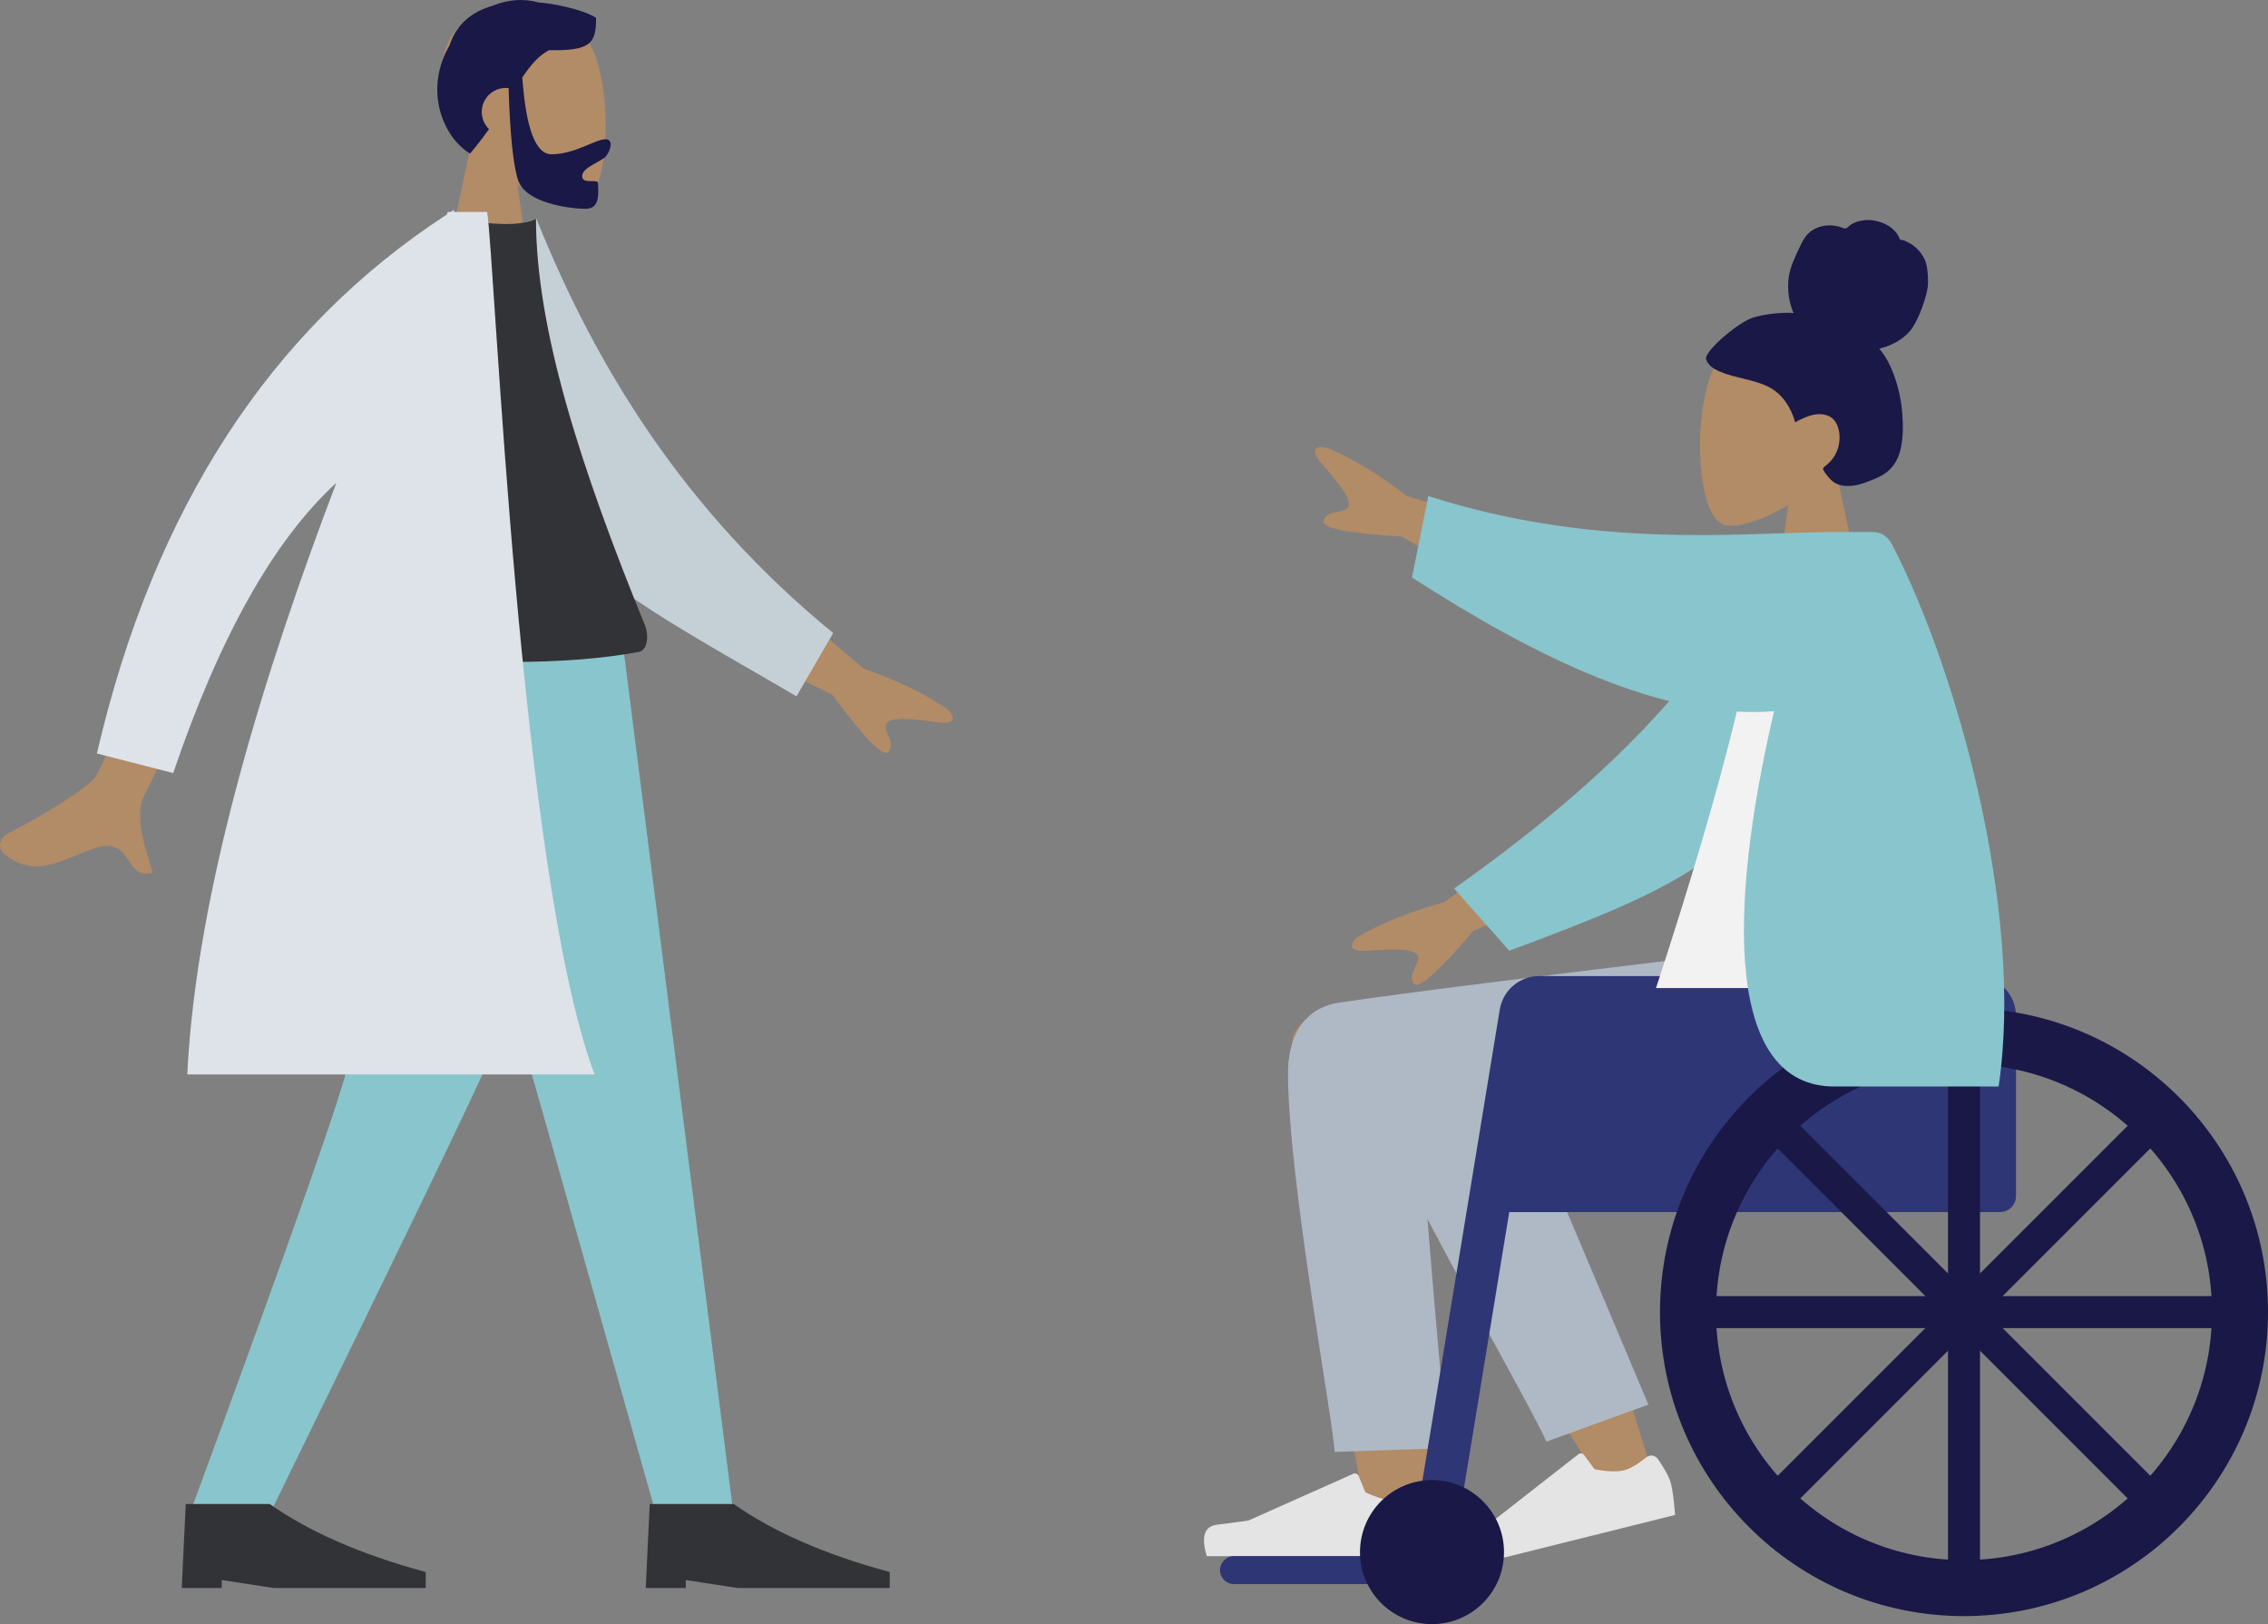 <svg width="567" height="406" viewBox="0 0 567 406" fill="none" xmlns="http://www.w3.org/2000/svg">
<rect x="0" y="0" width="567" height="406" fill="#808080" stroke="none"/>
<path fill-rule="evenodd" clip-rule="evenodd" d="M458.738 116.49C463.346 111.081 466.464 104.453 465.943 97.025C464.442 75.625 434.651 80.333 428.857 91.134C423.062 101.935 423.75 129.333 431.24 131.263C434.226 132.033 440.589 130.147 447.065 126.244L443 155H467L458.738 116.49Z" fill="#B28B67"/>
<path fill-rule="evenodd" clip-rule="evenodd" d="M438.336 79.37C441.616 78.37 446.377 78.031 448.379 78.26C447.24 75.531 446.788 72.49 447.156 69.529C447.515 66.652 448.8 64.202 449.989 61.635C450.537 60.452 451.158 59.275 452.084 58.37C453.028 57.448 454.222 56.84 455.474 56.549C456.755 56.252 458.095 56.277 459.378 56.547C459.946 56.666 460.455 56.925 461.012 57.07C461.582 57.218 461.859 56.861 462.273 56.502C463.27 55.638 464.732 55.211 465.994 55.059C467.41 54.888 468.879 55.101 470.229 55.566C471.543 56.019 472.805 56.755 473.755 57.827C474.178 58.304 474.562 58.847 474.812 59.446C474.914 59.692 474.931 59.838 475.177 59.928C475.404 60.012 475.669 60.014 475.904 60.093C478.169 60.861 480.107 62.612 481.162 64.859C481.777 66.171 482.068 68.48 481.989 71.068C481.909 73.656 479.572 80.408 477.387 82.871C475.436 85.07 472.568 86.52 469.801 87.155C471.638 89.255 472.86 91.878 473.765 94.547C474.747 97.445 475.355 100.457 475.579 103.525C475.792 106.44 475.812 109.524 475.129 112.377C474.489 115.045 473.122 117.234 470.839 118.622C469.794 119.258 468.669 119.736 467.537 120.173C466.422 120.603 465.304 121.022 464.136 121.263C461.925 121.72 459.378 121.642 457.675 119.882C457.061 119.248 456.386 118.451 455.939 117.676C455.778 117.397 455.68 117.215 455.876 116.943C456.11 116.616 456.489 116.366 456.79 116.111C458.507 114.656 459.57 112.713 459.837 110.405C460.109 108.063 459.48 105.039 457.203 104.017C454.392 102.755 451.296 104.204 448.797 105.554C447.735 101.806 445.555 98.431 442.137 96.712C438.355 94.811 434.015 94.588 430.129 92.956C429.116 92.531 428.085 92.048 427.339 91.182C427.027 90.82 426.662 90.35 426.537 89.871C426.374 89.242 426.78 88.715 427.093 88.224C428.755 85.624 435.057 80.37 438.336 79.37Z" fill="#191847"/>
<path fill-rule="evenodd" clip-rule="evenodd" d="M348.116 256.096C340.936 246.358 322.989 252.804 323 260.865C323.028 282.031 342.343 382.512 343.352 388.856C344.36 395.2 355.163 397.275 355.792 389.348C356.793 376.736 358.653 333.013 356.792 312.671C356.249 306.73 355.676 300.987 355.099 295.607C365.25 313.843 380.686 339.619 401.407 372.934L412.923 367.672C403.88 337.876 396.464 316.841 390.677 304.566C380.767 283.55 371.475 265.552 367.564 259.212C362.398 250.838 354.019 251.949 348.116 256.096Z" fill="#B28B67"/>
<path fill-rule="evenodd" clip-rule="evenodd" d="M412.1 351.125L372.573 257.487C363.103 242.255 336.554 260.587 339.783 269.422C347.115 289.479 384.4 354.414 386.585 360.39L412.1 351.125Z" fill="#AFB9C5"/>
<path fill-rule="evenodd" clip-rule="evenodd" d="M322 268.176C322 294.718 333.634 357.106 333.642 362.95L361.824 362C356.898 307.757 354.82 280.452 355.591 280.084C357.327 279.257 426.738 289.691 447.555 290.479C477.574 291.615 489.992 273.199 491 238.25H432.852C383.131 244.186 350.452 248.314 334.815 250.634C324.774 252.125 322 260.865 322 268.176Z" fill="#AFB9C5"/>
<path fill-rule="evenodd" clip-rule="evenodd" d="M414.482 364.736C416.29 367.363 417.373 369.396 417.732 370.835C418.168 372.584 418.513 375.21 418.767 378.713C416.738 379.219 398.495 383.767 364.041 392.357C361.447 388.01 361.635 385.267 364.605 384.129C367.576 382.99 370.037 382.017 371.988 381.209L394.597 363.528C395.032 363.187 395.661 363.264 396.001 363.699C396.007 363.707 396.012 363.714 396.018 363.722L398.642 367.28C401.808 367.897 404.278 367.984 406.052 367.542C407.493 367.182 409.337 366.104 411.586 364.307L411.586 364.307C412.449 363.618 413.707 363.758 414.397 364.621C414.427 364.659 414.455 364.697 414.482 364.736Z" fill="#E4E4E4"/>
<path fill-rule="evenodd" clip-rule="evenodd" d="M357.322 374.402C358.441 377.388 359 379.623 359 381.106C359 382.909 358.7 385.54 358.099 389C356.007 389 337.206 389 301.697 389C300.231 384.155 301.077 381.539 304.235 381.152C307.393 380.766 310.016 380.417 312.105 380.106L338.32 368.419C338.824 368.194 339.416 368.421 339.641 368.925C339.644 368.934 339.648 368.942 339.652 368.951L341.337 373.039C344.26 374.403 346.636 375.085 348.463 375.085C349.948 375.085 351.999 374.485 354.616 373.286L354.616 373.285C355.62 372.825 356.807 373.266 357.267 374.27C357.287 374.313 357.305 374.357 357.322 374.402Z" fill="#E4E4E4"/>
<path d="M308.5 389H354.5C356.433 389 358 390.567 358 392.5C358 394.433 356.433 396 354.5 396H308.5C306.567 396 305 394.433 305 392.5C305 390.567 306.567 389 308.5 389Z" fill="#2F3676"/>
<path fill-rule="evenodd" clip-rule="evenodd" d="M494 244H387C381.477 244 377 248.477 377 254V303H500C502.209 303 504 301.209 504 299V254C504 248.477 499.523 244 494 244Z" fill="#2F3676"/>
<path fill-rule="evenodd" clip-rule="evenodd" d="M387 244H384.806C379.909 244 375.732 247.547 374.938 252.38L353 386H363.686" fill="#2F3676"/>
<path d="M358 406C348.059 406 340 397.941 340 388C340 378.059 348.059 370 358 370C367.941 370 376 378.059 376 388C376 397.941 367.941 406 358 406Z" fill="#191847"/>
<path fill-rule="evenodd" clip-rule="evenodd" d="M491 404C532.974 404 567 369.974 567 328C567 286.026 532.974 252 491 252C449.026 252 415 286.026 415 328C415 369.974 449.026 404 491 404ZM491 390C456.758 390 429 362.242 429 328C429 293.758 456.758 266 491 266C525.242 266 553 293.758 553 328C553 362.242 525.242 390 491 390Z" fill="#191847"/>
<path d="M487 262H495V394H487V262Z" fill="#191847"/>
<path d="M442.917 282.745L445.745 279.917C446.526 279.136 447.793 279.136 448.574 279.917L539.083 370.426C539.864 371.207 539.864 372.474 539.083 373.255L536.255 376.083C535.474 376.864 534.207 376.864 533.426 376.083L442.917 285.574C442.136 284.792 442.136 283.526 442.917 282.745Z" fill="#191847"/>
<path d="M425 330V326C425 324.895 425.895 324 427 324H555C556.105 324 557 324.895 557 326V330C557 331.105 556.105 332 555 332H427C425.895 332 425 331.105 425 330Z" fill="#191847"/>
<path d="M445.745 376.083L442.917 373.255C442.136 372.474 442.136 371.207 442.917 370.426L533.426 279.917C534.207 279.136 535.474 279.136 536.255 279.917L539.083 282.745C539.864 283.526 539.864 284.793 539.083 285.574L448.574 376.083C447.793 376.864 446.526 376.864 445.745 376.083Z" fill="#191847"/>
<path fill-rule="evenodd" clip-rule="evenodd" d="M389.544 135.341L351.64 123.962C344.569 118.458 337.899 114.433 331.631 111.889C329.808 111.545 326.79 111.745 330.562 116.023C334.333 120.301 338.108 124.971 337.031 126.765C335.954 128.559 332.031 127.206 330.895 130.048C330.138 131.942 336.638 133.299 350.395 134.118L379.866 151.462L389.544 135.341ZM392.893 202.168L360.995 225.592C352.343 227.926 345.115 230.831 339.311 234.305C337.94 235.554 336.283 238.085 341.969 237.647C347.655 237.21 353.656 237.006 354.441 238.945C355.226 240.885 351.785 243.205 353.371 245.822C354.428 247.566 359.423 243.192 368.357 232.698L399.945 219.599L392.893 202.168Z" fill="#B28B67"/>
<path fill-rule="evenodd" clip-rule="evenodd" d="M442.439 139.087C425.069 171.476 399.95 196.305 363.534 222.116L377.323 237.663C417.982 222.553 439.441 213.436 449.979 182.835C452.624 175.154 454.472 150.671 456.058 137.789L442.439 139.087Z" fill="#89C5CC"/>
<path fill-rule="evenodd" clip-rule="evenodd" d="M491 247H414C431.442 193.805 440.352 157.296 440.73 137.472C440.749 136.461 442.616 134.68 443.441 134.913C449.48 136.619 455.943 135.981 462.828 133C481.083 162.358 487.395 198.505 491 247Z" fill="#F2F2F2"/>
<path fill-rule="evenodd" clip-rule="evenodd" d="M456.257 133.047C434.186 133.228 398.376 137.259 357.077 124L353 144.373C384.213 164.448 415.819 179.999 443.514 177.791C431.488 229.377 432.042 271.606 458.593 271.606C471.272 271.606 484.957 271.606 499.649 271.606C506.17 227.784 489.032 167.024 473.144 136.377C472.537 135.206 471.246 133 468.203 133C465.552 133 461.575 133 456.273 133C456.268 133.016 456.263 133.032 456.257 133.047Z" fill="#89C5CC"/>
<path fill-rule="evenodd" clip-rule="evenodd" d="M117.698 36.47C113.09 31.062 109.972 24.433 110.493 17.006C111.994 -4.395 141.784 0.313 147.579 11.114C153.374 21.915 152.685 49.313 145.196 51.244C142.209 52.014 135.847 50.128 129.371 46.224L133.436 74.98H109.436L117.698 36.47Z" fill="#B28B67"/>
<path fill-rule="evenodd" clip-rule="evenodd" d="M130.571 19.369C131.49 32.166 133.92 38.565 137.862 38.565C143.775 38.565 148.791 34.811 151.386 34.811C153.277 34.811 152.855 37.178 151.601 38.933C150.567 40.38 145.53 41.776 145.53 44.02C145.53 46.265 149.509 44.528 149.509 45.859C149.509 48.061 150.209 52.201 146.387 52.201C142.52 52.201 131.431 50.792 129.53 45.052C128.304 41.347 127.511 33.671 127.151 22.022C126.917 21.994 126.678 21.98 126.436 21.98C123.122 21.98 120.436 24.666 120.436 27.98C120.436 29.662 121.128 31.183 122.243 32.272C120.855 34.232 119.299 36.279 117.516 38.391C110.818 34.373 105.848 22.609 112.396 11.308C114.206 5.772 118.304 2.815 123.143 1.442C127.063 -0.197 131.133 -0.382 134.568 0.601C141.302 1.178 147.315 3.232 149.019 4.451C149.019 10.826 147.784 12.718 137.233 12.551C134.64 13.92 132.647 16.278 130.571 19.369Z" fill="#191847"/>
<path fill-rule="evenodd" clip-rule="evenodd" d="M101.436 157.98L137.691 285.207L164.143 378.98H183.436L155.327 157.98H101.436Z" fill="#89C5CC"/>
<path fill-rule="evenodd" clip-rule="evenodd" d="M91.74 157.98C90.902 223.554 88.042 259.32 87.162 265.278C86.281 271.236 72.968 309.136 47.222 378.98H67.209C99.985 311.977 118.282 274.076 122.098 265.278C125.915 256.48 137.694 220.714 155.436 157.98H91.74Z" fill="#89C5CC"/>
<path fill-rule="evenodd" clip-rule="evenodd" d="M45.436 396.98L46.436 375.98H67.436C77.394 382.98 90.394 388.647 106.436 392.98V396.98H68.436L55.436 394.98V396.98H45.436Z" fill="#323337"/>
<path fill-rule="evenodd" clip-rule="evenodd" d="M161.436 396.98L162.436 375.98H183.436C193.394 382.98 206.394 388.647 222.436 392.98V396.98H184.436L171.436 394.98V396.98H161.436Z" fill="#323337"/>
<path fill-rule="evenodd" clip-rule="evenodd" d="M185.795 141.59L215.981 167.182C224.449 170.114 231.457 173.516 237.005 177.387C238.286 178.729 239.762 181.368 234.12 180.535C228.478 179.703 222.506 179.08 221.588 180.96C220.67 182.84 223.941 185.394 222.176 187.894C221 189.561 216.321 184.849 208.142 173.757L177.545 158.487L185.795 141.59ZM49.103 130.516L66.815 133.088C47.803 174.338 37.61 196.153 36.237 198.534C33.148 203.89 36.781 213.221 38.202 218.16C31.023 220.233 33.316 209.142 24.239 211.908C15.954 214.433 9.118 220.157 0.912 213.35C-0.096 212.514 -0.946 209.777 2.26 208.183C10.248 204.211 21.977 196.943 23.8 194.264C26.287 190.611 34.721 169.362 49.103 130.516Z" fill="#B28B67"/>
<path fill-rule="evenodd" clip-rule="evenodd" d="M123.131 58.312L134.106 54.683C148.993 91.873 171.196 127.856 208.293 158.25L199.12 174.077C166.517 154.872 135.654 139.953 123.131 111.135C118.928 101.463 122.788 69.877 123.131 58.312Z" fill="#C5CFD6"/>
<path fill-rule="evenodd" clip-rule="evenodd" d="M85.436 162.98C116.874 166.313 141.62 166.313 159.672 162.98C161.909 162.567 162.262 158.822 161.224 156.281C145.072 116.704 133.996 82.172 133.996 54.683C131.033 56.177 125.846 56.401 118.436 55.354C98.522 83.683 89.368 116.186 85.436 162.98Z" fill="#323337"/>
<path fill-rule="evenodd" clip-rule="evenodd" d="M113.485 52.98H121.784C123.717 64.345 129.812 218.243 148.627 268.586H46.821C49.028 222.467 66.439 167.067 84.076 120.708C68.481 134.98 54.888 159.161 43.298 193.253L24.229 188.358C38.407 127.261 67.558 82.355 111.682 53.639C111.778 53.418 111.873 53.199 111.968 52.98H112.702C112.972 52.807 113.243 52.634 113.515 52.461L113.485 52.98Z" fill="#DDE3E9"/>
</svg>
